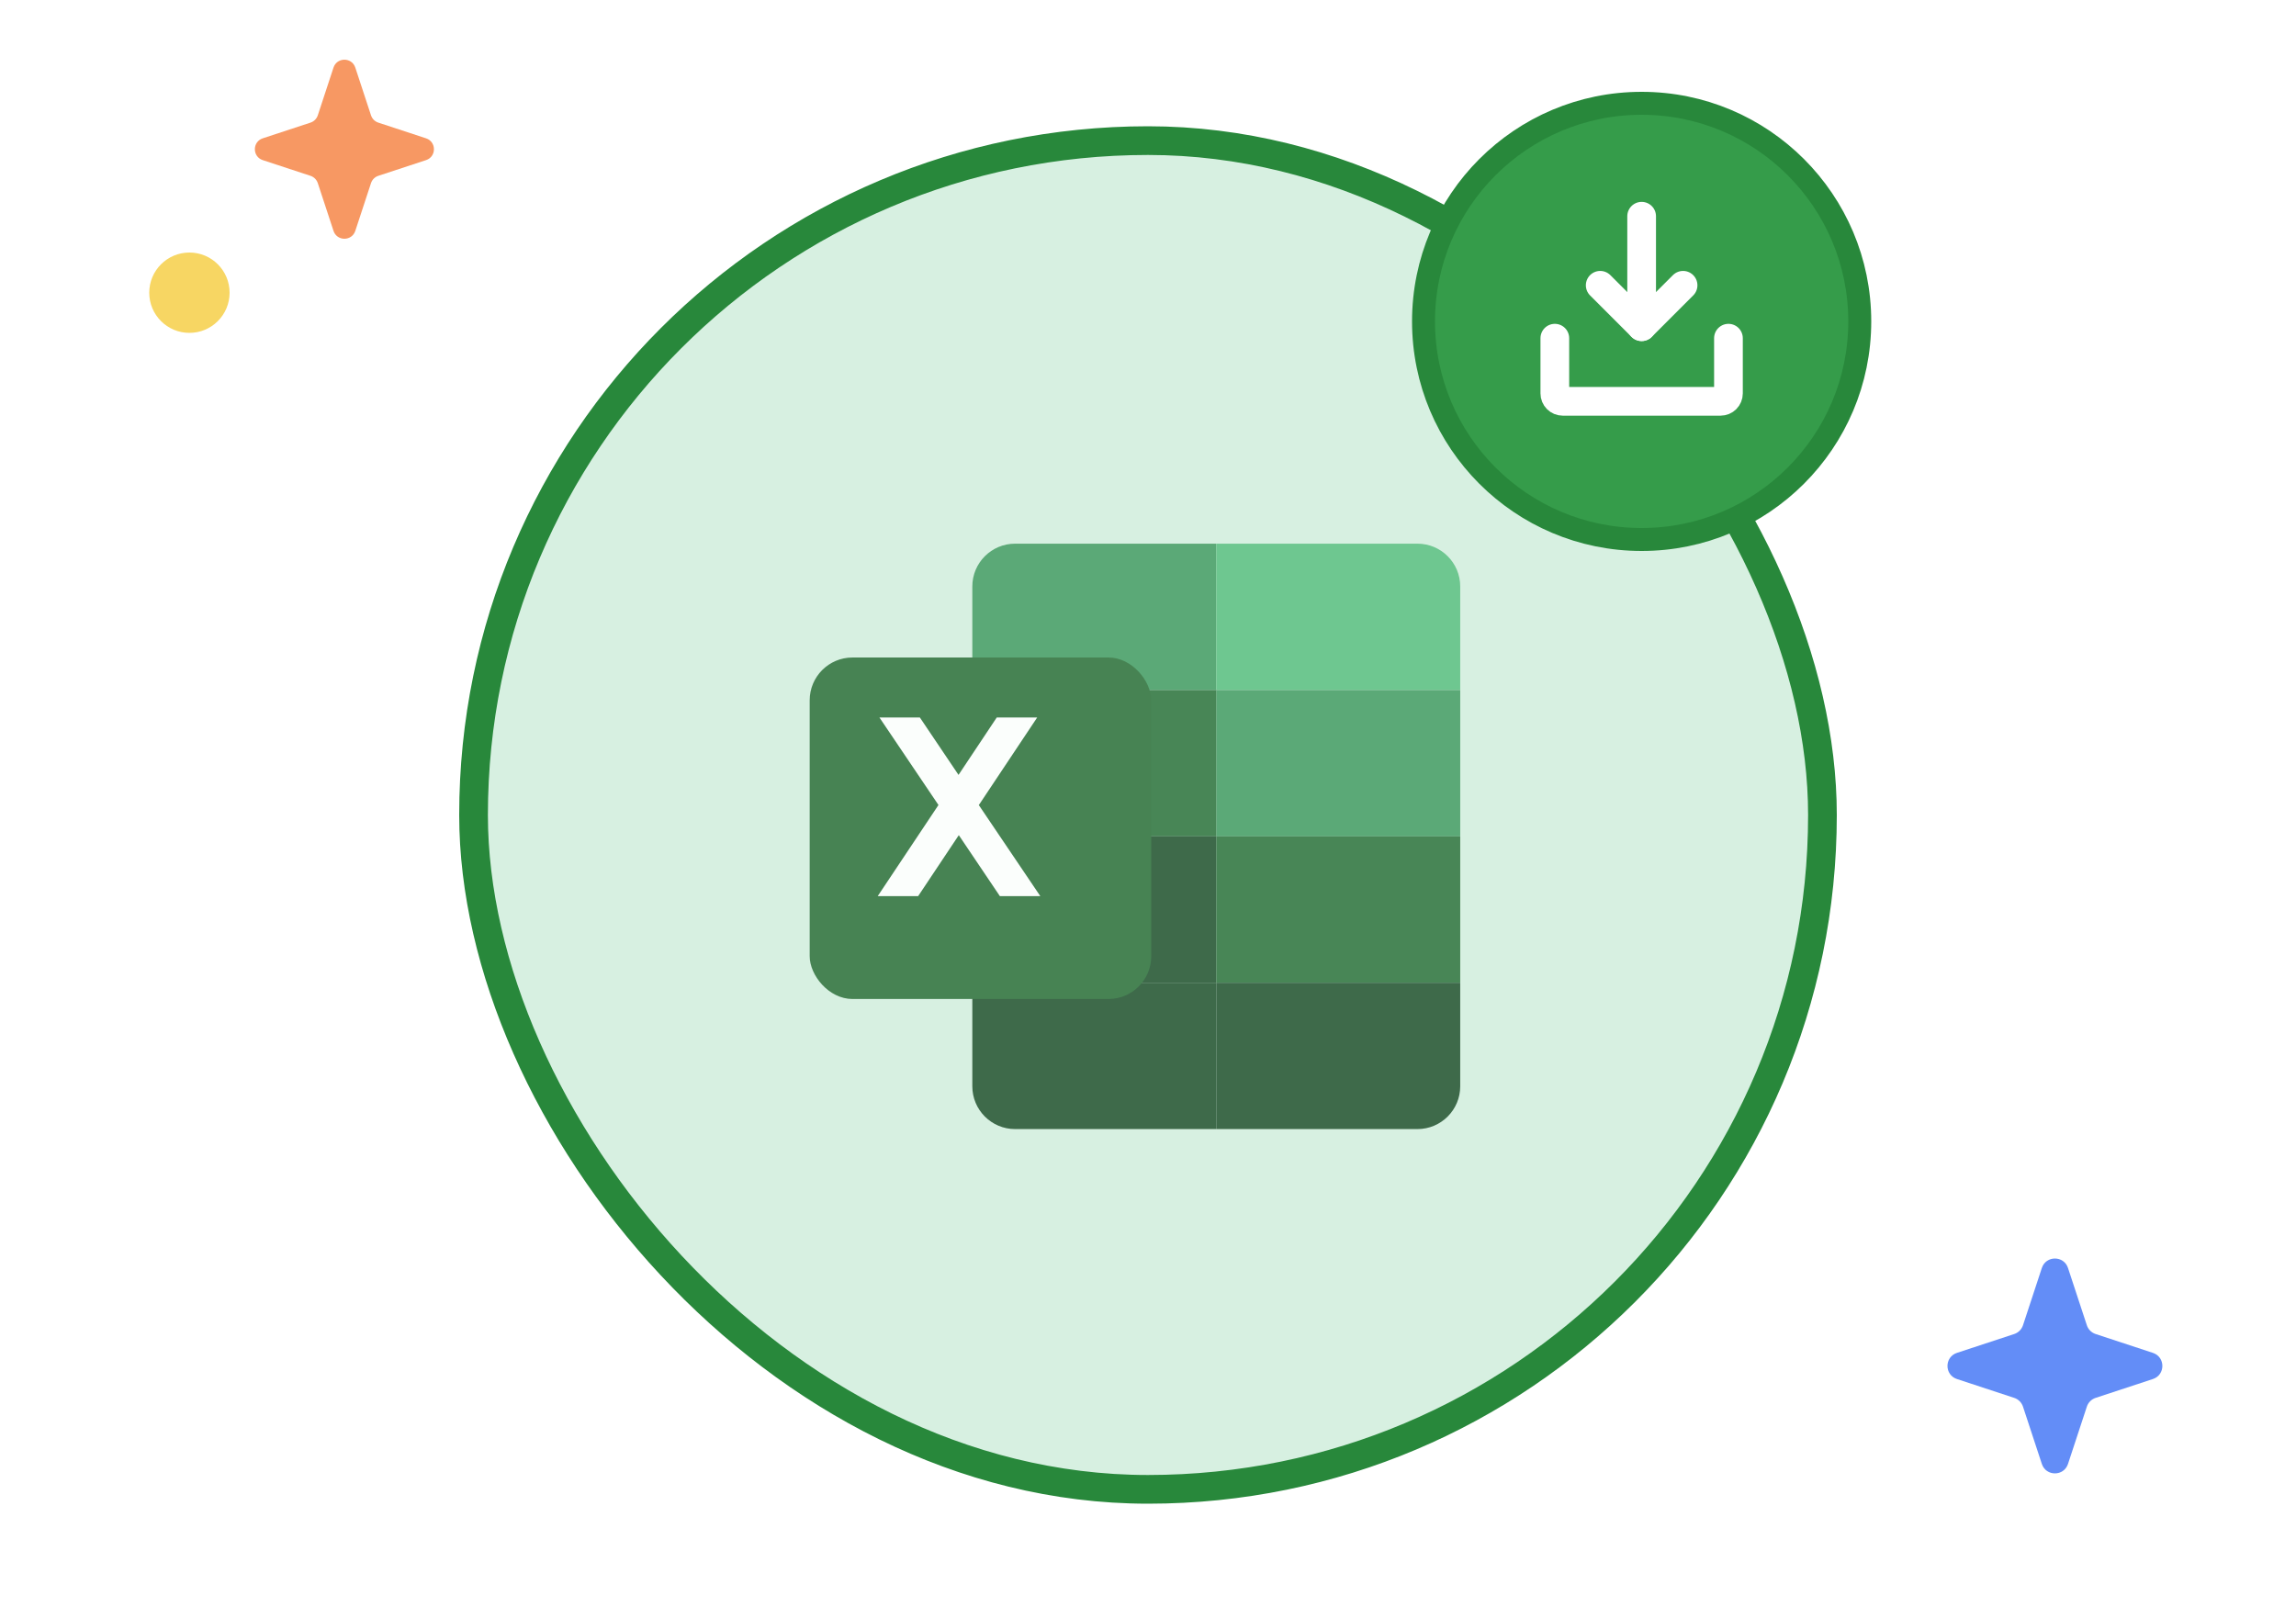 <svg width="200" height="140" viewBox="0 0 200 140" fill="none" xmlns="http://www.w3.org/2000/svg">
<rect x="41.25" y="12.25" width="117.5" height="117.5" rx="58.75" fill="#D7F0E1" stroke="#28883B" stroke-width="2.5"/>
<g opacity="0.9" clip-path="url(#clip0_40_3673)">
<g filter="url(#filter0_d_40_3673)">
<path d="M82.833 49.228C82.833 47.169 84.502 45.5 86.561 45.5H104.083V58.25H82.833V49.228Z" fill="#4EA16B"/>
<path d="M125.333 49.228C125.333 47.169 123.664 45.5 121.605 45.5H104.083V58.25H125.333V49.228Z" fill="#63C287"/>
<path d="M125.333 58.25H104.083V71H125.333V58.25Z" fill="#4EA16B"/>
<path d="M125.333 71H104.083V83.75H125.333V71Z" fill="#387A47"/>
<path d="M104.083 58.25H82.834V71H104.083V58.25Z" fill="#387A47"/>
<path d="M104.083 71H82.834V83.75H104.083V71Z" fill="#2D5B3A"/>
<path d="M82.833 92.772C82.833 94.831 84.502 96.5 86.561 96.5H104.083V83.75H82.833V92.772Z" fill="#2D5B3A"/>
<path d="M125.333 92.772C125.333 94.831 123.664 96.5 121.605 96.5H104.083V83.75H125.333V92.772Z" fill="#2D5B3A"/>
</g>
<g filter="url(#filter1_d_40_3673)">
<rect x="68.667" y="55.417" width="29.75" height="29.75" rx="3.728" fill="#377744"/>
</g>
<g clip-path="url(#clip1_40_3673)">
<path fill-rule="evenodd" clip-rule="evenodd" d="M90.617 78.067L85.263 70.138L90.348 62.505H86.827L83.495 67.508L80.126 62.505H76.605L81.748 70.131L76.458 78.067H79.98L83.519 72.757L87.095 78.067H90.617Z" fill="white"/>
</g>
</g>
<path d="M177.86 110.466C178.222 109.366 179.778 109.366 180.14 110.466L181.781 115.454C181.9 115.816 182.184 116.1 182.546 116.219L187.534 117.86C188.634 118.222 188.634 119.778 187.534 120.14L182.546 121.781C182.184 121.9 181.9 122.184 181.781 122.546L180.14 127.534C179.778 128.634 178.222 128.634 177.86 127.534L176.219 122.546C176.1 122.184 175.816 121.9 175.454 121.781L170.466 120.14C169.366 119.778 169.366 118.222 170.466 117.86L175.454 116.219C175.816 116.1 176.1 115.816 176.219 115.454L177.86 110.466Z" fill="#638DF7"/>
<path d="M29.05 5.888C29.352 4.972 30.648 4.972 30.95 5.888L32.317 10.045C32.416 10.347 32.653 10.584 32.955 10.683L37.112 12.05C38.028 12.352 38.028 13.648 37.112 13.95L32.955 15.317C32.653 15.416 32.416 15.653 32.317 15.955L30.95 20.112C30.648 21.028 29.352 21.028 29.05 20.112L27.683 15.955C27.584 15.653 27.347 15.416 27.045 15.317L22.888 13.95C21.972 13.648 21.972 12.352 22.888 12.05L27.045 10.683C27.347 10.584 27.584 10.347 27.683 10.045L29.05 5.888Z" fill="#F79863"/>
<circle cx="16.5" cy="25.5" r="3.5" fill="#F7D663"/>
<circle cx="143" cy="28" r="19" fill="#359C4A" stroke="#28883B" stroke-width="2"/>
<path d="M139.391 24.853L143 28.462L146.609 24.853" stroke="white" stroke-width="2.5" stroke-linecap="round" stroke-linejoin="round"/>
<path d="M143 18.837V28.462" stroke="white" stroke-width="2.5" stroke-linecap="round" stroke-linejoin="round"/>
<path d="M150.562 29.462V34.275C150.562 34.457 150.49 34.632 150.361 34.761C150.232 34.89 150.057 34.962 149.875 34.962H136.125C135.943 34.962 135.768 34.89 135.639 34.761C135.51 34.632 135.438 34.457 135.438 34.275V29.462" stroke="white" stroke-width="2.5" stroke-linecap="round" stroke-linejoin="round"/>
<defs>
<filter id="filter0_d_40_3673" x="79.105" y="41.772" width="53.684" height="62.184" filterUnits="userSpaceOnUse" color-interpolation-filters="sRGB">
<feFlood flood-opacity="0" result="BackgroundImageFix"/>
<feColorMatrix in="SourceAlpha" type="matrix" values="0 0 0 0 0 0 0 0 0 0 0 0 0 0 0 0 0 0 127 0" result="hardAlpha"/>
<feOffset dx="1.864" dy="1.864"/>
<feGaussianBlur stdDeviation="2.796"/>
<feComposite in2="hardAlpha" operator="out"/>
<feColorMatrix type="matrix" values="0 0 0 0 0 0 0 0 0 0 0 0 0 0 0 0 0 0 0.2 0"/>
<feBlend mode="normal" in2="BackgroundImageFix" result="effect1_dropShadow_40_3673"/>
<feBlend mode="normal" in="SourceGraphic" in2="effect1_dropShadow_40_3673" result="shape"/>
</filter>
<filter id="filter1_d_40_3673" x="64.939" y="51.689" width="40.934" height="40.934" filterUnits="userSpaceOnUse" color-interpolation-filters="sRGB">
<feFlood flood-opacity="0" result="BackgroundImageFix"/>
<feColorMatrix in="SourceAlpha" type="matrix" values="0 0 0 0 0 0 0 0 0 0 0 0 0 0 0 0 0 0 127 0" result="hardAlpha"/>
<feOffset dx="1.864" dy="1.864"/>
<feGaussianBlur stdDeviation="2.796"/>
<feComposite in2="hardAlpha" operator="out"/>
<feColorMatrix type="matrix" values="0 0 0 0 0 0 0 0 0 0 0 0 0 0 0 0 0 0 0.15 0"/>
<feBlend mode="normal" in2="BackgroundImageFix" result="effect1_dropShadow_40_3673"/>
<feBlend mode="normal" in="SourceGraphic" in2="effect1_dropShadow_40_3673" result="shape"/>
</filter>
<clipPath id="clip0_40_3673">
<rect width="68" height="68" fill="white" transform="translate(63 37)"/>
</clipPath>
<clipPath id="clip1_40_3673">
<rect width="14.167" height="15.583" fill="white" transform="translate(76.458 62.5)"/>
</clipPath>
</defs>
</svg>

